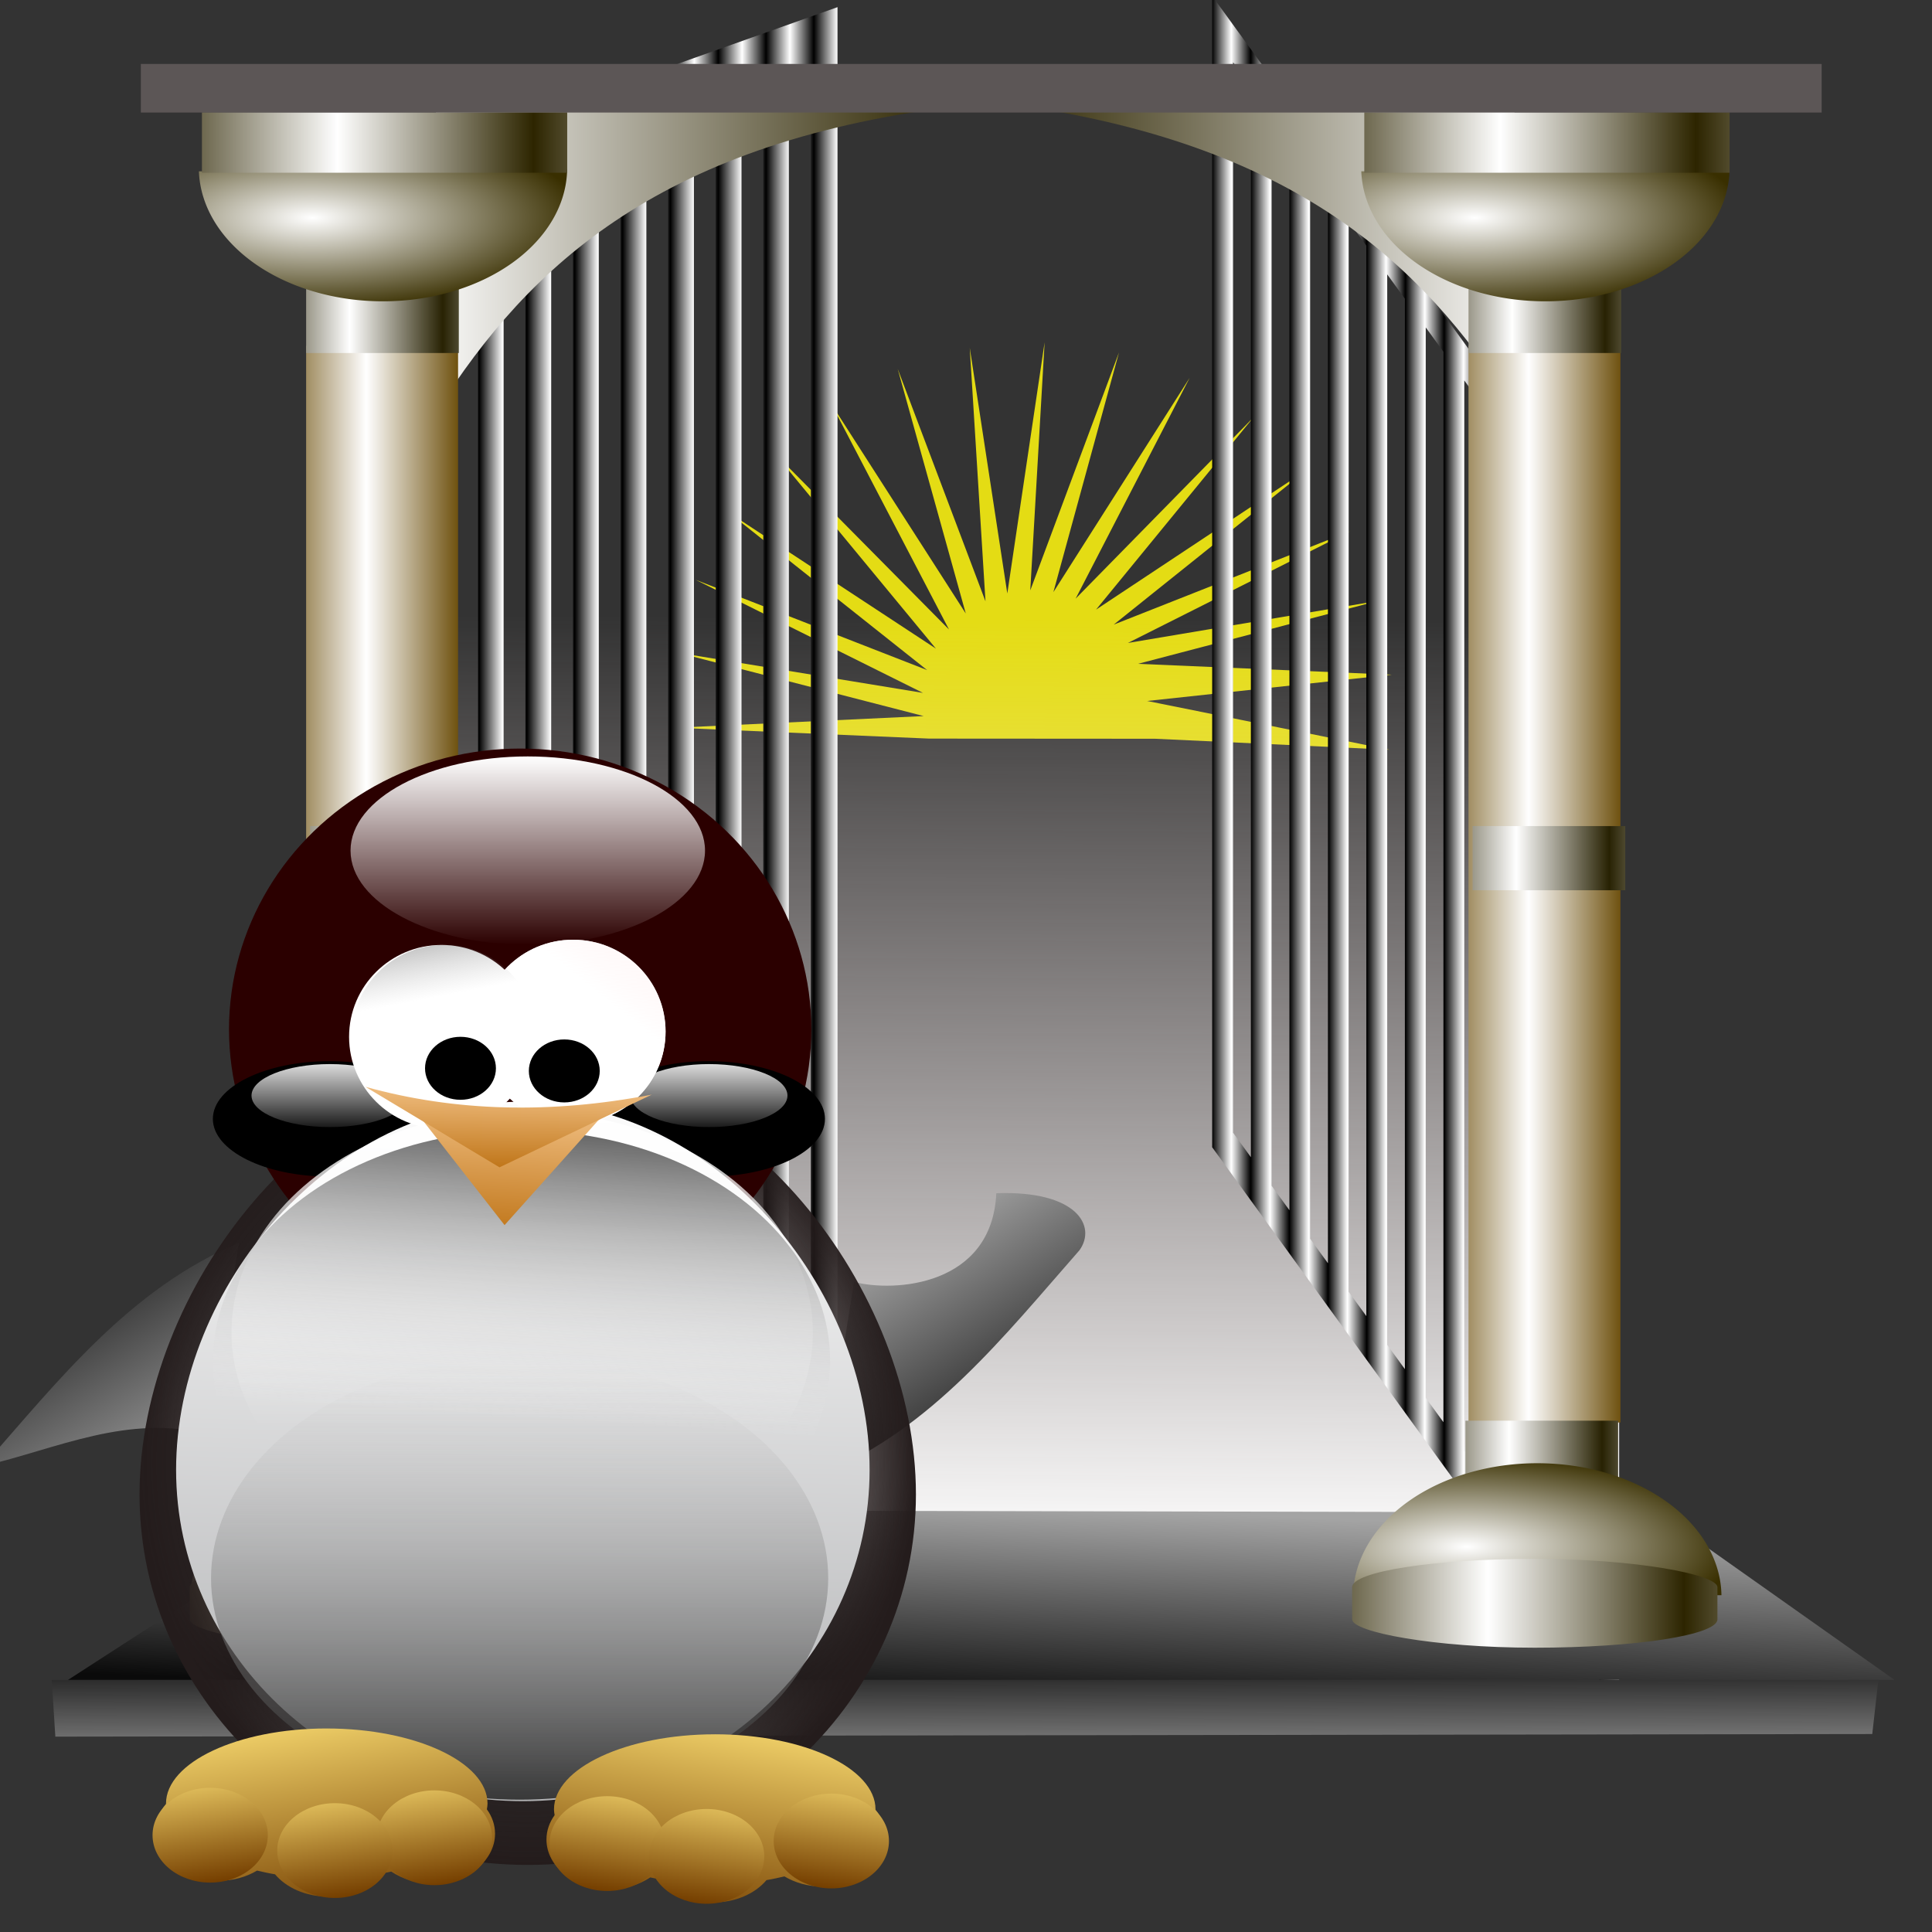 <?xml version="1.0" encoding="UTF-8" standalone="no"?>
<!-- Created with Inkscape (http://www.inkscape.org/) -->

<svg
   xmlns:a="http://ns.adobe.com/AdobeSVGViewerExtensions/3.0/"
   xmlns:dc="http://purl.org/dc/elements/1.1/"
   xmlns:cc="http://creativecommons.org/ns#"
   xmlns:rdf="http://www.w3.org/1999/02/22-rdf-syntax-ns#"
   xmlns:svg="http://www.w3.org/2000/svg"
   xmlns="http://www.w3.org/2000/svg"
   xmlns:xlink="http://www.w3.org/1999/xlink"
   xmlns:sodipodi="http://sodipodi.sourceforge.net/DTD/sodipodi-0.dtd"
   xmlns:inkscape="http://www.inkscape.org/namespaces/inkscape"
   id="svg2"
   sodipodi:version="0.32"
   inkscape:version="0.92.5 (2060ec1f9f, 2020-04-08)"
   width="256"
   height="256"
   version="1.0"
   sodipodi:docname="willkomen2.svg">
  <rect width="100%" height="100%" fill="#333333" stroke="none"/>
  <defs
     id="defs5">
    <linearGradient
       id="linearGradient8863">
      <stop
         style="stop-color:white;stop-opacity:1;"
         offset="0"
         id="stop8865" />
      <stop
         style="stop-color:white;stop-opacity:0;"
         offset="1"
         id="stop8867" />
    </linearGradient>
    <linearGradient
       id="linearGradient8853">
      <stop
         id="stop8855"
         offset="0"
         style="stop-color:#a4a4a4;stop-opacity:1" />
      <stop
         id="stop8857"
         offset="1"
         style="stop-color:black;stop-opacity:1;" />
    </linearGradient>
    <linearGradient
       id="linearGradient8847">
      <stop
         id="stop8849"
         offset="0"
         style="stop-color:#a4a4a4;stop-opacity:1" />
      <stop
         id="stop8851"
         offset="1"
         style="stop-color:black;stop-opacity:1;" />
    </linearGradient>
    <linearGradient
       id="linearGradient8839">
      <stop
         style="stop-color:white;stop-opacity:1;"
         offset="0"
         id="stop8841" />
      <stop
         style="stop-color:white;stop-opacity:0;"
         offset="1"
         id="stop8843" />
    </linearGradient>
    <linearGradient
       id="linearGradient8829">
      <stop
         style="stop-color:white;stop-opacity:1;"
         offset="0"
         id="stop8831" />
      <stop
         style="stop-color:white;stop-opacity:0;"
         offset="1"
         id="stop8833" />
    </linearGradient>
    <linearGradient
       id="linearGradient2965">
      <stop
         style="stop-color:black;stop-opacity:1;"
         offset="0"
         id="stop2967" />
      <stop
         style="stop-color:white;stop-opacity:1;"
         offset="1"
         id="stop2969" />
    </linearGradient>
    <linearGradient
       inkscape:collect="always"
       id="linearGradient2925">
      <stop
         style="stop-color:white;stop-opacity:1"
         offset="0"
         id="stop2927" />
      <stop
         style="stop-color:#fff0f0;stop-opacity:0"
         offset="1"
         id="stop2929" />
    </linearGradient>
    <linearGradient
       id="linearGradient2861">
      <stop
         style="stop-color:#a4a4a4;stop-opacity:1"
         offset="0"
         id="stop2863" />
      <stop
         style="stop-color:#0a0a0a;stop-opacity:1;"
         offset="1"
         id="stop2865" />
    </linearGradient>
    <linearGradient
       id="linearGradient2794">
      <stop
         style="stop-color:white;stop-opacity:1"
         offset="0"
         id="stop2796" />
      <stop
         style="stop-color:#2d2500;stop-opacity:1;"
         offset="1"
         id="stop2798" />
    </linearGradient>
    <linearGradient
       id="linearGradient2784">
      <stop
         style="stop-color:white;stop-opacity:1"
         offset="0"
         id="stop2786" />
      <stop
         style="stop-color:#392f00;stop-opacity:1;"
         offset="1"
         id="stop2788" />
    </linearGradient>
    <linearGradient
       id="linearGradient2770">
      <stop
         id="stop2772"
         offset="0"
         style="stop-color:white;stop-opacity:1;" />
      <stop
         id="stop2774"
         offset="1"
         style="stop-color:#282203;stop-opacity:1;" />
    </linearGradient>
    <linearGradient
       id="linearGradient2760">
      <stop
         style="stop-color:white;stop-opacity:1;"
         offset="0"
         id="stop2762" />
      <stop
         style="stop-color:#6f5210;stop-opacity:1;"
         offset="1"
         id="stop2764" />
    </linearGradient>
    <linearGradient
       inkscape:collect="always"
       xlink:href="#linearGradient2770"
       id="linearGradient2780"
       gradientUnits="userSpaceOnUse"
       gradientTransform="matrix(0.675,0,0,1,7.956,99.85)"
       spreadMethod="reflect"
       x1="17.261"
       y1="16.983"
       x2="27.244"
       y2="16.983" />
    <linearGradient
       inkscape:collect="always"
       xlink:href="#linearGradient2861"
       id="linearGradient2867"
       x1="72.772"
       y1="101.591"
       x2="71.305"
       y2="124.332"
       gradientUnits="userSpaceOnUse"
       gradientTransform="matrix(1.064,0,0,0.646,-4.22,42.697)" />
    <linearGradient
       y2="94.662"
       x2="13.572"
       y1="94.662"
       x1="10.307"
       spreadMethod="reflect"
       gradientTransform="matrix(0.971,0,0,0.971,266.398,10.003)"
       gradientUnits="userSpaceOnUse"
       id="linearGradient3859"
       xlink:href="#linearGradient3297"
       inkscape:collect="always" />
    <linearGradient
       y2="94.662"
       x2="13.572"
       y1="94.662"
       x1="10.307"
       spreadMethod="reflect"
       gradientTransform="matrix(-0.971,0,0,0.971,500.827,7.653)"
       gradientUnits="userSpaceOnUse"
       id="linearGradient3856"
       xlink:href="#linearGradient3297"
       inkscape:collect="always" />
    <linearGradient
       y2="94.662"
       x2="13.572"
       y1="94.662"
       x1="10.307"
       spreadMethod="reflect"
       gradientTransform="matrix(0,-0.971,-0.971,0,476.506,214.471)"
       gradientUnits="userSpaceOnUse"
       id="linearGradient3853"
       xlink:href="#linearGradient3297"
       inkscape:collect="always" />
    <linearGradient
       y2="94.662"
       x2="13.572"
       y1="94.662"
       x1="10.307"
       spreadMethod="reflect"
       gradientTransform="matrix(0.687,-0.687,0.687,0.687,237.616,119.322)"
       gradientUnits="userSpaceOnUse"
       id="linearGradient3850"
       xlink:href="#linearGradient3297"
       inkscape:collect="always" />
    <linearGradient
       y2="94.662"
       x2="13.572"
       y1="94.662"
       x1="10.307"
       spreadMethod="reflect"
       gradientTransform="matrix(-0.687,-0.687,-0.687,0.687,527.871,117.442)"
       gradientUnits="userSpaceOnUse"
       id="linearGradient3847"
       xlink:href="#linearGradient3297"
       inkscape:collect="always" />
    <linearGradient
       y2="94.662"
       x2="13.572"
       y1="94.662"
       x1="10.307"
       spreadMethod="reflect"
       gradientTransform="matrix(0.687,0.687,0.687,-0.687,237.145,83.952)"
       gradientUnits="userSpaceOnUse"
       id="linearGradient3844"
       xlink:href="#linearGradient3297"
       inkscape:collect="always" />
    <radialGradient
       r="116.047"
       fy="120.026"
       fx="134.286"
       cy="120.026"
       cx="134.286"
       spreadMethod="reflect"
       gradientTransform="matrix(0.663,-3.001163e-2,3.075714e-2,0.679,285.786,24.653)"
       gradientUnits="userSpaceOnUse"
       id="radialGradient3841"
       xlink:href="#XMLID_4_"
       inkscape:collect="always" />
    <linearGradient
       inkscape:collect="always"
       id="linearGradient3194">
      <stop
         style="stop-color:white;stop-opacity:1"
         offset="0"
         id="stop3196" />
      <stop
         style="stop-color:#ffe6e6;stop-opacity:0"
         offset="1"
         id="stop3198" />
    </linearGradient>
    <linearGradient
       id="linearGradient3297">
      <stop
         style="stop-color:#a4a1a1;stop-opacity:1;"
         offset="0"
         id="stop3309" />
      <stop
         style="stop-color:#001485;stop-opacity:1;"
         offset="1"
         id="stop3301" />
    </linearGradient>
    <linearGradient
       inkscape:collect="always"
       id="linearGradient3070">
      <stop
         style="stop-color:black;stop-opacity:1"
         offset="0"
         id="stop3072" />
      <stop
         style="stop-color:black;stop-opacity:0"
         offset="1"
         id="stop3074" />
    </linearGradient>
    <linearGradient
       inkscape:collect="always"
       id="linearGradient2894">
      <stop
         style="stop-color:black;stop-opacity:1"
         offset="0"
         id="stop2896" />
      <stop
         style="stop-color:black;stop-opacity:0"
         offset="1"
         id="stop2898" />
    </linearGradient>
    <linearGradient
       inkscape:collect="always"
       id="linearGradient3089">
      <stop
         style="stop-color:#e2e20a;stop-opacity:1;"
         offset="0"
         id="stop3091" />
      <stop
         style="stop-color:#e2e20a;stop-opacity:0;"
         offset="1"
         id="stop3093" />
    </linearGradient>
    <linearGradient
       id="linearGradient3073">
      <stop
         style="stop-color:#000020;stop-opacity:1;"
         offset="0"
         id="stop3075" />
      <stop
         id="stop3081"
         offset="0.5"
         style="stop-color:navy;stop-opacity:1;" />
      <stop
         style="stop-color:#5858d9;stop-opacity:1;"
         offset="0.75"
         id="stop3083" />
      <stop
         id="stop3085"
         offset="0.875"
         style="stop-color:#213cae;stop-opacity:1;" />
      <stop
         style="stop-color:#2335a1;stop-opacity:1;"
         offset="0.875"
         id="stop3015" />
      <stop
         style="stop-color:#ccdaff;stop-opacity:1;"
         offset="1"
         id="stop3077" />
    </linearGradient>
    <linearGradient
       inkscape:collect="always"
       id="linearGradient4852">
      <stop
         style="stop-color:#016;stop-opacity:1"
         offset="0"
         id="stop4854" />
      <stop
         style="stop-color:#cccddb;stop-opacity:1"
         offset="1"
         id="stop4856" />
    </linearGradient>
    <pattern
       patternUnits="userSpaceOnUse"
       width="3.06"
       height="2.04"
       patternTransform="translate(81.084,170.327)"
       id="pattern4916">
      <path
         transform="matrix(0.188,0,0,0.148,6.884,-25.309)"
         d="M -20.398 177.721 A 8.159 6.884 0 1 1  -36.717,177.721 A 8.159 6.884 0 1 1  -20.398 177.721 z"
         sodipodi:ry="6.8844624"
         sodipodi:rx="8.1593628"
         sodipodi:cy="177.72112"
         sodipodi:cx="-28.55777"
         id="path4914"
         style="opacity:1;fill:white;fill-opacity:1;stroke:none;stroke-width:0;stroke-linecap:round;stroke-linejoin:round;stroke-miterlimit:4;stroke-dasharray:none;stroke-dashoffset:0;stroke-opacity:1"
         sodipodi:type="arc" />
    </pattern>
    <radialGradient
       inkscape:collect="always"
       xlink:href="#linearGradient2894"
       id="radialGradient3131"
       gradientUnits="userSpaceOnUse"
       gradientTransform="matrix(1,0,0,0.204,0,179.442)"
       cx="132.335"
       cy="225.402"
       fx="132.335"
       fy="225.402"
       r="117.546" />
    <linearGradient
       inkscape:collect="always"
       xlink:href="#linearGradient4852"
       id="linearGradient3133"
       gradientUnits="userSpaceOnUse"
       gradientTransform="matrix(0.934,0,0,0.948,214.97,-81.028)"
       x1="136.159"
       y1="221.833"
       x2="136.159"
       y2="197.355" />
    <linearGradient
       inkscape:collect="always"
       xlink:href="#linearGradient4852"
       id="linearGradient3135"
       gradientUnits="userSpaceOnUse"
       gradientTransform="matrix(0.948,0,0,0.948,214.397,-84.597)"
       x1="137.179"
       y1="233.052"
       x2="136.159"
       y2="197.355" />
    <linearGradient
       inkscape:collect="always"
       xlink:href="#linearGradient4852"
       id="linearGradient3137"
       gradientUnits="userSpaceOnUse"
       gradientTransform="matrix(0.934,0,0,0.948,176.213,-100.406)"
       x1="136.159"
       y1="221.833"
       x2="136.159"
       y2="197.355" />
    <radialGradient
       inkscape:collect="always"
       xlink:href="#linearGradient3089"
       id="radialGradient3139"
       gradientUnits="userSpaceOnUse"
       gradientTransform="matrix(1,0,0,0.997,0,0.375)"
       cx="-25.498"
       cy="111.171"
       fx="-25.498"
       fy="111.171"
       r="22.364" />
    <radialGradient
       inkscape:collect="always"
       xlink:href="#linearGradient3073"
       id="radialGradient3141"
       gradientUnits="userSpaceOnUse"
       gradientTransform="matrix(-1.018,2.031638e-2,-2.007918e-2,-1.006,524.289,228.912)"
       cx="386.165"
       cy="120.622"
       fx="386.165"
       fy="120.622"
       r="117.031" />
    <linearGradient
       y2="123.478"
       x2="115.404"
       y1="62.599"
       x1="111.758"
       gradientUnits="userSpaceOnUse"
       id="linearGradient2833"
       xlink:href="#linearGradient2835"
       inkscape:collect="always" />
    <linearGradient
       y2="161.572"
       x2="111.758"
       y1="62.599"
       x1="111.758"
       gradientUnits="userSpaceOnUse"
       id="linearGradient2818"
       xlink:href="#linearGradient2820"
       inkscape:collect="always" />
    <linearGradient
       gradientUnits="userSpaceOnUse"
       y2="130.124"
       x2="111.758"
       y1="72.937"
       x1="111.758"
       id="linearGradient2814"
       xlink:href="#linearGradient2780"
       inkscape:collect="always" />
    <linearGradient
       y2="14.283"
       x2="54.424"
       y1="27.503"
       x1="51.972"
       gradientUnits="userSpaceOnUse"
       id="linearGradient2859"
       xlink:href="#linearGradient2849"
       inkscape:collect="always" />
    <linearGradient
       gradientUnits="userSpaceOnUse"
       y2="18.068"
       x2="45.576"
       y1="27.503"
       x1="52.953"
       id="linearGradient2855"
       xlink:href="#linearGradient2920"
       inkscape:collect="always" />
    <linearGradient
       y2="48.242"
       x2="83.879"
       y1="34.182"
       x1="83.879"
       gradientUnits="userSpaceOnUse"
       id="linearGradient2821"
       xlink:href="#linearGradient2780"
       inkscape:collect="always" />
    <linearGradient
       gradientUnits="userSpaceOnUse"
       y2="27.879"
       x2="89.455"
       y1="27.879"
       x1="33.697"
       id="linearGradient2805"
       xlink:href="#linearGradient2780"
       inkscape:collect="always" />
    <linearGradient
       gradientUnits="userSpaceOnUse"
       y2="48.242"
       x2="83.879"
       y1="34.182"
       x1="83.879"
       id="linearGradient2786"
       xlink:href="#linearGradient2780"
       inkscape:collect="always" />
    <linearGradient
       id="linearGradient2831"
       inkscape:collect="always">
      <stop
         id="stop2833"
         offset="0"
         style="stop-color:#afb0b2;stop-opacity:1" />
      <stop
         id="stop2835"
         offset="1"
         style="stop-color:white;stop-opacity:1" />
    </linearGradient>
    <linearGradient
       id="linearGradient2849"
       inkscape:collect="always">
      <stop
         id="stop2851"
         offset="0"
         style="stop-color:#989898;stop-opacity:0" />
      <stop
         id="stop2853"
         offset="1"
         style="stop-color:black;stop-opacity:1" />
    </linearGradient>
    <linearGradient
       id="linearGradient2890">
      <stop
         id="stop3445"
         offset="0"
         style="stop-color:#753f00;stop-opacity:1;" />
      <stop
         id="stop2894"
         offset="1"
         style="stop-color:#f8da70;stop-opacity:1;" />
    </linearGradient>
    <linearGradient
       inkscape:collect="always"
       id="linearGradient2820">
      <stop
         style="stop-color:black;stop-opacity:1"
         offset="0"
         id="stop2822" />
      <stop
         style="stop-color:white;stop-opacity:0;"
         offset="1"
         id="stop2824" />
    </linearGradient>
    <linearGradient
       id="linearGradient2825"
       inkscape:collect="always">
      <stop
         id="stop2827"
         offset="0"
         style="stop-color:#bb6f10;stop-opacity:1" />
      <stop
         id="stop2829"
         offset="1"
         style="stop-color:#f1bf82;stop-opacity:1" />
    </linearGradient>
    <linearGradient
       id="linearGradient2835"
       inkscape:collect="always">
      <stop
         id="stop2837"
         offset="0"
         style="stop-color:black;stop-opacity:1" />
      <stop
         id="stop2839"
         offset="1"
         style="stop-color:white;stop-opacity:0;" />
    </linearGradient>
    <linearGradient
       id="linearGradient2843">
      <stop
         id="stop2845"
         offset="0"
         style="stop-color:#241c1c;stop-opacity:0;" />
      <stop
         style="stop-color:#241c1c;stop-opacity:0;"
         offset="0.5"
         id="stop3463" />
      <stop
         id="stop2854"
         offset="0.75"
         style="stop-color:#241c1c;stop-opacity:0.608;" />
      <stop
         id="stop2847"
         offset="1"
         style="stop-color:#241c1c;stop-opacity:1;" />
    </linearGradient>
    <linearGradient
       inkscape:collect="always"
       xlink:href="#linearGradient2825"
       id="linearGradient2071"
       gradientUnits="userSpaceOnUse"
       gradientTransform="matrix(0.463,0,0,0.463,255.15,101.892)"
       x1="127.812"
       y1="95.533"
       x2="127.474"
       y2="78.853" />
    <linearGradient
       inkscape:collect="always"
       xlink:href="#linearGradient2825"
       id="linearGradient2074"
       gradientUnits="userSpaceOnUse"
       gradientTransform="matrix(0.463,0,0,0.463,255.15,101.892)"
       x1="127.418"
       y1="108.977"
       x2="125.773"
       y2="82.198" />
    <linearGradient
       inkscape:collect="always"
       xlink:href="#linearGradient2831"
       id="linearGradient2090"
       gradientUnits="userSpaceOnUse"
       gradientTransform="matrix(0.862,0,0,0.835,159.213,103.882)"
       x1="177.576"
       y1="118.424"
       x2="175.273"
       y2="39.879" />
    <radialGradient
       inkscape:collect="always"
       xlink:href="#linearGradient2843"
       id="radialGradient2096"
       gradientUnits="userSpaceOnUse"
       gradientTransform="matrix(0.463,0,0,0.478,255.15,99.577)"
       cx="122.345"
       cy="150.229"
       fx="122.345"
       fy="150.229"
       r="73.497" />
    <linearGradient
       inkscape:collect="always"
       xlink:href="#linearGradient2867"
       id="linearGradient2101"
       gradientUnits="userSpaceOnUse"
       gradientTransform="matrix(0.915,0,0,0.949,142.702,95.039)"
       x1="216.47"
       y1="80.727"
       x2="230.318"
       y2="58.061" />
    <linearGradient
       inkscape:collect="always"
       xlink:href="#linearGradient2867"
       id="linearGradient2104"
       gradientUnits="userSpaceOnUse"
       gradientTransform="matrix(-0.915,0,0,-0.949,480.254,229.325)"
       x1="216.47"
       y1="80.727"
       x2="230.318"
       y2="58.061" />
    <linearGradient
       inkscape:collect="always"
       xlink:href="#linearGradient2890"
       id="linearGradient2120"
       gradientUnits="userSpaceOnUse"
       gradientTransform="matrix(0.915,0,0,0.949,220.633,92.797)"
       x1="157.328"
       y1="128.479"
       x2="160.472"
       y2="108.6" />
    <linearGradient
       inkscape:collect="always"
       xlink:href="#linearGradient2890"
       id="linearGradient2122"
       gradientUnits="userSpaceOnUse"
       x1="65.697"
       y1="239.515"
       x2="68.848"
       y2="216.97" />
    <linearGradient
       inkscape:collect="always"
       xlink:href="#linearGradient2890"
       id="linearGradient2124"
       gradientUnits="userSpaceOnUse"
       x1="65.697"
       y1="239.515"
       x2="68.848"
       y2="216.97" />
    <linearGradient
       inkscape:collect="always"
       xlink:href="#linearGradient2890"
       id="linearGradient2126"
       gradientUnits="userSpaceOnUse"
       x1="65.697"
       y1="239.515"
       x2="68.848"
       y2="216.97" />
    <linearGradient
       inkscape:collect="always"
       xlink:href="#linearGradient2890"
       id="linearGradient2138"
       gradientUnits="userSpaceOnUse"
       gradientTransform="matrix(0.915,0,0,0.949,220.633,92.797)"
       x1="157.328"
       y1="128.479"
       x2="160.472"
       y2="108.6" />
    <linearGradient
       inkscape:collect="always"
       xlink:href="#linearGradient2890"
       id="linearGradient2140"
       gradientUnits="userSpaceOnUse"
       x1="65.697"
       y1="239.515"
       x2="68.848"
       y2="216.97" />
    <linearGradient
       inkscape:collect="always"
       xlink:href="#linearGradient2890"
       id="linearGradient2142"
       gradientUnits="userSpaceOnUse"
       x1="65.697"
       y1="239.515"
       x2="68.848"
       y2="216.97" />
    <linearGradient
       inkscape:collect="always"
       xlink:href="#linearGradient2890"
       id="linearGradient2144"
       gradientUnits="userSpaceOnUse"
       x1="65.697"
       y1="239.515"
       x2="68.848"
       y2="216.97" />
    <radialGradient
       inkscape:collect="always"
       xlink:href="#linearGradient3070"
       id="radialGradient3076"
       cx="214.183"
       cy="232.287"
       fx="214.183"
       fy="232.287"
       r="36.407"
       gradientTransform="matrix(1,0,0,0.447,0,128.52)"
       gradientUnits="userSpaceOnUse" />
    <radialGradient
       spreadMethod="reflect"
       gradientUnits="userSpaceOnUse"
       gradientTransform="matrix(0.719,-3.259202e-2,3.340164e-2,0.737,33.66,35.978)"
       r="116.047"
       fy="120.026"
       fx="134.286"
       cy="120.026"
       cx="134.286"
       id="radialGradient3583"
       xlink:href="#XMLID_4_"
       inkscape:collect="always" />
    <linearGradient
       gradientTransform="translate(108.278,3.12)"
       id="XMLID_4_"
       gradientUnits="userSpaceOnUse"
       x1="-10.142"
       y1="10.1"
       x2="121.178"
       y2="10.1">
      <stop
         offset="0"
         style="stop-color:#b3caff;stop-opacity:0;"
         id="stop35" />
      <stop
         id="stop3585"
         style="stop-color:#598ede;stop-opacity:0;"
         offset="0.5" />
      <stop
         offset="0.75"
         style="stop-color:#0a3674;stop-opacity:1;"
         id="stop3587" />
      <stop
         id="stop3589"
         style="stop-color:#217bf2;stop-opacity:1;"
         offset="0.875" />
      <stop
         offset="1"
         style="stop-color:#0053bd;stop-opacity:1;"
         id="stop37" />
      <a:midPointStop
         offset="0"
         style="stop-color:#B3CAFF" />
      <a:midPointStop
         offset="0.5"
         style="stop-color:#B3CAFF" />
      <a:midPointStop
         offset="1"
         style="stop-color:#0053BD" />
    </linearGradient>
    <linearGradient
       y2="47.419"
       x2="53.861"
       y1="61.453"
       x1="40.101"
       spreadMethod="reflect"
       gradientTransform="matrix(-0.707,-0.707,-0.707,0.707,303.128,127.393)"
       gradientUnits="userSpaceOnUse"
       id="linearGradient2920"
       xlink:href="#linearGradient2848"
       inkscape:collect="always" />
    <linearGradient
       y2="47.419"
       x2="53.861"
       y1="61.453"
       x1="40.101"
       spreadMethod="reflect"
       gradientTransform="matrix(0.707,-0.707,-0.707,-0.707,126.231,291.52)"
       gradientUnits="userSpaceOnUse"
       id="linearGradient2874"
       xlink:href="#linearGradient2848"
       inkscape:collect="always" />
    <linearGradient
       y2="47.419"
       x2="53.861"
       y1="61.453"
       x1="40.101"
       spreadMethod="reflect"
       gradientTransform="matrix(-0.707,-0.707,-0.707,0.707,303.128,127.393)"
       gradientUnits="userSpaceOnUse"
       id="linearGradient2870"
       xlink:href="#linearGradient2848"
       inkscape:collect="always" />
    <linearGradient
       gradientTransform="matrix(0.707,-0.707,0.707,0.707,-42.735,128.845)"
       y2="47.419"
       x2="53.861"
       y1="61.453"
       x1="40.101"
       spreadMethod="reflect"
       gradientUnits="userSpaceOnUse"
       id="linearGradient2866"
       xlink:href="#linearGradient2848"
       inkscape:collect="always" />
    <linearGradient
       gradientTransform="matrix(-1,0,0,-1,255.111,241.954)"
       y2="47.419"
       x2="53.861"
       y1="61.453"
       x1="40.101"
       spreadMethod="reflect"
       gradientUnits="userSpaceOnUse"
       id="linearGradient2862"
       xlink:href="#linearGradient2848"
       inkscape:collect="always" />
    <linearGradient
       gradientTransform="matrix(1,0,0,-1,4.839,237.114)"
       y2="47.419"
       x2="53.861"
       y1="61.453"
       x1="40.101"
       spreadMethod="reflect"
       gradientUnits="userSpaceOnUse"
       id="linearGradient2858"
       xlink:href="#linearGradient2848"
       inkscape:collect="always" />
    <linearGradient
       gradientTransform="translate(4.725898e-7,0.484)"
       spreadMethod="reflect"
       gradientUnits="userSpaceOnUse"
       y2="47.419"
       x2="53.861"
       y1="61.453"
       x1="40.101"
       id="linearGradient2854"
       xlink:href="#linearGradient2848"
       inkscape:collect="always" />
    <linearGradient
       id="linearGradient2848">
      <stop
         id="stop2850"
         offset="0"
         style="stop-color:#1235c8;stop-opacity:1;" />
      <stop
         style="stop-color:#5d7aee;stop-opacity:1;"
         offset="0.5"
         id="stop3086" />
      <stop
         id="stop3088"
         offset="0.75"
         style="stop-color:#363ae0;stop-opacity:0;" />
      <stop
         style="stop-color:#e8e594;stop-opacity:0.196;"
         offset="0.75"
         id="stop3092" />
      <stop
         style="stop-color:#e0dc66;stop-opacity:0.392;"
         offset="0.875"
         id="stop3090" />
      <stop
         id="stop2852"
         offset="1"
         style="stop-color:#d0ca09;stop-opacity:1;" />
    </linearGradient>
    <linearGradient
       id="linearGradient2876">
      <stop
         id="stop2878"
         offset="0"
         style="stop-color:#1235c8;stop-opacity:0;" />
      <stop
         style="stop-color:#1235c8;stop-opacity:0;"
         offset="0.5"
         id="stop2884" />
      <stop
         id="stop2886"
         offset="0.75"
         style="stop-color:#1235c8;stop-opacity:0;" />
      <stop
         style="stop-color:#0b2db8;stop-opacity:1;"
         offset="0.875"
         id="stop2888" />
      <stop
         id="stop2892"
         offset="0.906"
         style="stop-color:#0929b1;stop-opacity:1;" />
      <stop
         id="stop2890"
         offset="0.938"
         style="stop-color:#001fa1;stop-opacity:1;" />
      <stop
         id="stop2880"
         offset="1"
         style="stop-color:#1235c8;stop-opacity:0;" />
    </linearGradient>
    <linearGradient
       inkscape:collect="always"
       xlink:href="#linearGradient8847"
       id="linearGradient8922"
       gradientUnits="userSpaceOnUse"
       gradientTransform="matrix(-0.808,0,0,-0.837,341.907,132.396)"
       x1="216.47"
       y1="80.727"
       x2="230.318"
       y2="58.061" />
    <linearGradient
       inkscape:collect="always"
       xlink:href="#linearGradient8853"
       id="linearGradient8924"
       gradientUnits="userSpaceOnUse"
       gradientTransform="matrix(0.808,0,0,0.837,43.987,13.877)"
       x1="216.47"
       y1="80.727"
       x2="230.318"
       y2="58.061" />
    <radialGradient
       inkscape:collect="always"
       xlink:href="#linearGradient2843"
       id="radialGradient8926"
       gradientUnits="userSpaceOnUse"
       gradientTransform="matrix(0.409,0,0,0.422,143.232,17.882)"
       cx="122.345"
       cy="150.229"
       fx="122.345"
       fy="150.229"
       r="73.497" />
    <linearGradient
       inkscape:collect="always"
       xlink:href="#linearGradient8829"
       id="linearGradient8928"
       gradientUnits="userSpaceOnUse"
       x1="33.697"
       y1="27.879"
       x2="89.455"
       y2="27.879" />
    <linearGradient
       inkscape:collect="always"
       xlink:href="#linearGradient2831"
       id="linearGradient8930"
       gradientUnits="userSpaceOnUse"
       gradientTransform="matrix(0.76,0,0,0.737,58.56,21.681)"
       x1="177.576"
       y1="118.424"
       x2="175.273"
       y2="39.879" />
    <linearGradient
       inkscape:collect="always"
       xlink:href="#linearGradient8839"
       id="linearGradient8932"
       gradientUnits="userSpaceOnUse"
       x1="111.758"
       y1="72.937"
       x2="111.758"
       y2="130.124"
       gradientTransform="matrix(0.7,0,0,0.786,-148.34,80.738)" />
    <linearGradient
       inkscape:collect="always"
       xlink:href="#linearGradient8863"
       id="linearGradient8934"
       gradientUnits="userSpaceOnUse"
       x1="83.879"
       y1="34.182"
       x2="83.879"
       y2="48.242" />
    <linearGradient
       inkscape:collect="always"
       xlink:href="#linearGradient8863"
       id="linearGradient8936"
       gradientUnits="userSpaceOnUse"
       x1="83.879"
       y1="34.182"
       x2="83.879"
       y2="48.242" />
    <linearGradient
       inkscape:collect="always"
       xlink:href="#linearGradient3194"
       id="linearGradient8938"
       gradientUnits="userSpaceOnUse"
       x1="52.953"
       y1="27.503"
       x2="45.576"
       y2="18.068"
       gradientTransform="matrix(1.384,0,0,1.434,-152.197,84.913)" />
    <linearGradient
       inkscape:collect="always"
       xlink:href="#linearGradient2849"
       id="linearGradient8940"
       gradientUnits="userSpaceOnUse"
       x1="51.972"
       y1="27.503"
       x2="54.424"
       y2="14.283"
       gradientTransform="matrix(1.384,0,0,1.434,-135.087,85.609)" />
    <linearGradient
       inkscape:collect="always"
       xlink:href="#linearGradient2835"
       id="linearGradient8942"
       gradientUnits="userSpaceOnUse"
       x1="111.758"
       y1="62.599"
       x2="115.404"
       y2="123.478"
       gradientTransform="matrix(0.743,0,0,0.818,-153.075,80.893)" />
    <linearGradient
       inkscape:collect="always"
       xlink:href="#linearGradient2825"
       id="linearGradient8944"
       gradientUnits="userSpaceOnUse"
       gradientTransform="matrix(0.409,0,0,0.409,143.232,19.925)"
       x1="127.418"
       y1="108.977"
       x2="125.773"
       y2="82.198" />
    <linearGradient
       inkscape:collect="always"
       xlink:href="#linearGradient2825"
       id="linearGradient8946"
       gradientUnits="userSpaceOnUse"
       gradientTransform="matrix(0.409,0,0,0.409,143.232,19.925)"
       x1="127.812"
       y1="95.533"
       x2="127.474"
       y2="78.853" />
    <linearGradient
       inkscape:collect="always"
       xlink:href="#linearGradient2820"
       id="linearGradient8948"
       gradientUnits="userSpaceOnUse"
       x1="111.758"
       y1="62.599"
       x2="111.758"
       y2="161.572"
       gradientTransform="matrix(0.743,0,0,0.786,-152.825,-292.474)" />
    <linearGradient
       inkscape:collect="always"
       xlink:href="#linearGradient2890"
       id="linearGradient8950"
       gradientUnits="userSpaceOnUse"
       gradientTransform="matrix(0.915,0,0,0.949,220.633,92.797)"
       x1="157.328"
       y1="128.479"
       x2="160.472"
       y2="108.6" />
    <linearGradient
       inkscape:collect="always"
       xlink:href="#linearGradient2890"
       id="linearGradient8952"
       gradientUnits="userSpaceOnUse"
       x1="65.697"
       y1="239.515"
       x2="68.848"
       y2="216.97" />
    <linearGradient
       inkscape:collect="always"
       xlink:href="#linearGradient2890"
       id="linearGradient8954"
       gradientUnits="userSpaceOnUse"
       x1="65.697"
       y1="239.515"
       x2="68.848"
       y2="216.97" />
    <linearGradient
       inkscape:collect="always"
       xlink:href="#linearGradient2890"
       id="linearGradient8956"
       gradientUnits="userSpaceOnUse"
       x1="65.697"
       y1="239.515"
       x2="68.848"
       y2="216.97" />
    <linearGradient
       inkscape:collect="always"
       xlink:href="#linearGradient2890"
       id="linearGradient8958"
       gradientUnits="userSpaceOnUse"
       gradientTransform="matrix(0.915,0,0,0.949,220.633,92.797)"
       x1="157.328"
       y1="128.479"
       x2="160.472"
       y2="108.6" />
    <linearGradient
       inkscape:collect="always"
       xlink:href="#linearGradient2890"
       id="linearGradient8960"
       gradientUnits="userSpaceOnUse"
       x1="65.697"
       y1="239.515"
       x2="68.848"
       y2="216.97" />
    <linearGradient
       inkscape:collect="always"
       xlink:href="#linearGradient2890"
       id="linearGradient8962"
       gradientUnits="userSpaceOnUse"
       x1="65.697"
       y1="239.515"
       x2="68.848"
       y2="216.97" />
    <linearGradient
       inkscape:collect="always"
       xlink:href="#linearGradient2890"
       id="linearGradient8964"
       gradientUnits="userSpaceOnUse"
       x1="65.697"
       y1="239.515"
       x2="68.848"
       y2="216.97" />
    <linearGradient
       inkscape:collect="always"
       xlink:href="#linearGradient2925"
       id="linearGradient8994"
       gradientUnits="userSpaceOnUse"
       x1="68.37"
       y1="112.741"
       x2="68.811"
       y2="44.664"
       gradientTransform="matrix(1.829,0,0,1.829,8.751,0.222)" />
    <linearGradient
       inkscape:collect="always"
       xlink:href="#linearGradient2965"
       id="linearGradient8996"
       gradientUnits="userSpaceOnUse"
       gradientTransform="matrix(0.726,0.999,0,1.303,50.033,-156.985)"
       spreadMethod="reflect"
       x1="152.281"
       y1="61.828"
       x2="155.813"
       y2="61.828" />
    <linearGradient
       inkscape:collect="always"
       xlink:href="#linearGradient2965"
       id="linearGradient8998"
       gradientUnits="userSpaceOnUse"
       gradientTransform="matrix(0.897,-0.318,0,1.641,-92.126,67.586)"
       spreadMethod="reflect"
       x1="152.281"
       y1="61.828"
       x2="155.813"
       y2="61.828" />
    <linearGradient
       inkscape:collect="always"
       xlink:href="#linearGradient2794"
       id="linearGradient9000"
       gradientUnits="userSpaceOnUse"
       gradientTransform="matrix(-1.829,0,0,1.829,238.696,2.456)"
       x1="19.747"
       y1="16.935"
       x2="57.72"
       y2="16.935" />
    <linearGradient
       inkscape:collect="always"
       xlink:href="#linearGradient2794"
       id="linearGradient9002"
       gradientUnits="userSpaceOnUse"
       gradientTransform="matrix(1.829,0,0,1.829,19.738,2.993)"
       x1="19.747"
       y1="16.935"
       x2="57.72"
       y2="16.935" />
    <linearGradient
       inkscape:collect="always"
       xlink:href="#linearGradient2861"
       id="linearGradient9004"
       gradientUnits="userSpaceOnUse"
       gradientTransform="matrix(1.945,0,0,1.182,5.58,80.007)"
       x1="72.772"
       y1="101.591"
       x2="71.305"
       y2="124.332" />
    <linearGradient
       inkscape:collect="always"
       xlink:href="#linearGradient2760"
       id="linearGradient9006"
       gradientUnits="userSpaceOnUse"
       gradientTransform="matrix(0.729,0,0,1,7.495,0)"
       spreadMethod="reflect"
       x1="18.555"
       y1="66.673"
       x2="27.676"
       y2="66.673" />
    <linearGradient
       inkscape:collect="always"
       xlink:href="#linearGradient2770"
       id="linearGradient9008"
       gradientUnits="userSpaceOnUse"
       gradientTransform="matrix(0.675,0,0,1,8.178,0)"
       spreadMethod="reflect"
       x1="17.261"
       y1="16.983"
       x2="27.244"
       y2="16.983" />
    <linearGradient
       inkscape:collect="always"
       xlink:href="#linearGradient2770"
       id="linearGradient9010"
       gradientUnits="userSpaceOnUse"
       gradientTransform="matrix(0.675,0,0,1,7.956,99.85)"
       spreadMethod="reflect"
       x1="17.261"
       y1="16.983"
       x2="27.244"
       y2="16.983" />
    <radialGradient
       inkscape:collect="always"
       xlink:href="#linearGradient2784"
       id="radialGradient9012"
       gradientUnits="userSpaceOnUse"
       gradientTransform="matrix(1.467,0,0,0.524,-5.593,7.032)"
       cx="12.878"
       cy="11.795"
       fx="12.878"
       fy="11.795"
       r="15.786" />
    <linearGradient
       inkscape:collect="always"
       xlink:href="#linearGradient2794"
       id="linearGradient9014"
       gradientUnits="userSpaceOnUse"
       gradientTransform="matrix(0.983,0,0,1,0.588,0.222)"
       spreadMethod="reflect"
       x1="18.68"
       y1="1.02"
       x2="33.135"
       y2="1.02" />
    <linearGradient
       inkscape:collect="always"
       xlink:href="#linearGradient2770"
       id="linearGradient9016"
       gradientUnits="userSpaceOnUse"
       gradientTransform="matrix(0.675,0,0,1,8.472,47.395)"
       spreadMethod="reflect"
       x1="17.261"
       y1="16.983"
       x2="27.244"
       y2="16.983" />
    <radialGradient
       inkscape:collect="always"
       xlink:href="#linearGradient2784"
       id="radialGradient9018"
       gradientUnits="userSpaceOnUse"
       gradientTransform="matrix(1.467,0,0,0.524,-5.593,7.032)"
       cx="12.878"
       cy="11.795"
       fx="12.878"
       fy="11.795"
       r="15.786" />
    <linearGradient
       inkscape:collect="always"
       xlink:href="#linearGradient2794"
       id="linearGradient9020"
       gradientUnits="userSpaceOnUse"
       gradientTransform="matrix(0.983,0,0,1,-0.292,127.841)"
       spreadMethod="reflect"
       x1="18.68"
       y1="1.02"
       x2="33.135"
       y2="1.02" />
    <linearGradient
       inkscape:collect="always"
       xlink:href="#linearGradient2861"
       id="linearGradient9022"
       gradientUnits="userSpaceOnUse"
       gradientTransform="matrix(1.945,0,0,-1.182,3.433,365.195)"
       x1="71.393"
       y1="109.311"
       x2="71.305"
       y2="124.332" />
    <linearGradient
       inkscape:collect="always"
       xlink:href="#linearGradient2760"
       id="linearGradient9024"
       gradientUnits="userSpaceOnUse"
       gradientTransform="matrix(0.729,0,0,1,7.495,0)"
       spreadMethod="reflect"
       x1="18.555"
       y1="66.673"
       x2="27.676"
       y2="66.673" />
    <linearGradient
       inkscape:collect="always"
       xlink:href="#linearGradient2770"
       id="linearGradient9026"
       gradientUnits="userSpaceOnUse"
       gradientTransform="matrix(0.675,0,0,1,8.178,0)"
       spreadMethod="reflect"
       x1="17.261"
       y1="16.983"
       x2="27.244"
       y2="16.983" />
    <linearGradient
       inkscape:collect="always"
       xlink:href="#linearGradient2770"
       id="linearGradient9028"
       gradientUnits="userSpaceOnUse"
       gradientTransform="matrix(0.675,0,0,1,7.956,99.85)"
       spreadMethod="reflect"
       x1="17.261"
       y1="16.983"
       x2="27.244"
       y2="16.983" />
    <radialGradient
       inkscape:collect="always"
       xlink:href="#linearGradient2784"
       id="radialGradient9030"
       gradientUnits="userSpaceOnUse"
       gradientTransform="matrix(1.467,0,0,0.524,-5.593,7.032)"
       cx="12.878"
       cy="11.795"
       fx="12.878"
       fy="11.795"
       r="15.786" />
    <linearGradient
       inkscape:collect="always"
       xlink:href="#linearGradient2794"
       id="linearGradient9032"
       gradientUnits="userSpaceOnUse"
       gradientTransform="matrix(0.983,0,0,1,0.588,0.222)"
       spreadMethod="reflect"
       x1="18.68"
       y1="1.02"
       x2="33.135"
       y2="1.02" />
    <linearGradient
       inkscape:collect="always"
       xlink:href="#linearGradient2770"
       id="linearGradient9034"
       gradientUnits="userSpaceOnUse"
       gradientTransform="matrix(0.675,0,0,1,8.472,47.395)"
       spreadMethod="reflect"
       x1="17.261"
       y1="16.983"
       x2="27.244"
       y2="16.983" />
    <radialGradient
       inkscape:collect="always"
       xlink:href="#linearGradient2784"
       id="radialGradient9036"
       gradientUnits="userSpaceOnUse"
       gradientTransform="matrix(1.467,0,0,0.524,-5.593,7.032)"
       cx="12.878"
       cy="11.795"
       fx="12.878"
       fy="11.795"
       r="15.786" />
    <linearGradient
       inkscape:collect="always"
       xlink:href="#linearGradient2794"
       id="linearGradient9038"
       gradientUnits="userSpaceOnUse"
       gradientTransform="matrix(0.983,0,0,1,-0.292,127.841)"
       spreadMethod="reflect"
       x1="18.68"
       y1="1.02"
       x2="33.135"
       y2="1.02" />
    <linearGradient
       id="linearGradient2779">
      <stop
         id="stop2781"
         offset="0"
         style="stop-color:#cdd0e8;stop-opacity:1;" />
      <stop
         id="stop2783"
         offset="1"
         style="stop-color:#4a4b8c;stop-opacity:1;" />
    </linearGradient>
    <radialGradient
       r="61.801"
       fy="94.952"
       fx="154.176"
       cy="94.952"
       cx="154.176"
       gradientTransform="matrix(4.78,-3.69431e-2,2.224268e-2,2.053,-696.636,-27.059)"
       gradientUnits="userSpaceOnUse"
       id="radialGradient2156"
       xlink:href="#linearGradient3045"
       inkscape:collect="always" />
    <linearGradient
       y2="23.241"
       x2="161.858"
       y1="40.875"
       x1="197.05"
       gradientTransform="matrix(1.963,0,0,2.354,-194.894,14.749)"
       gradientUnits="userSpaceOnUse"
       id="linearGradient2153"
       xlink:href="#linearGradient3850"
       inkscape:collect="always" />
    <linearGradient
       y2="65.623"
       x2="74.299"
       y1="71.588"
       x1="22.581"
       spreadMethod="reflect"
       gradientTransform="matrix(1.963,0,0,2.354,1.029,-10.801)"
       gradientUnits="userSpaceOnUse"
       id="linearGradient2150"
       xlink:href="#linearGradient3896"
       inkscape:collect="always" />
    <linearGradient
       y2="69.087"
       x2="87.376"
       y1="79.733"
       x1="20.247"
       gradientTransform="matrix(1.963,0,0,2.409,9.221,-18.286)"
       gradientUnits="userSpaceOnUse"
       id="linearGradient2147"
       xlink:href="#linearGradient3860"
       inkscape:collect="always" />
    <linearGradient
       y2="69.087"
       x2="87.376"
       y1="79.733"
       x1="20.247"
       spreadMethod="reflect"
       gradientTransform="matrix(1.963,0,0,2.409,9.221,-18.286)"
       gradientUnits="userSpaceOnUse"
       id="linearGradient2145"
       xlink:href="#linearGradient3896"
       inkscape:collect="always" />
    <linearGradient
       y2="63.782"
       x2="110.064"
       y1="54.7"
       x1="59.463"
       gradientTransform="matrix(1.037,0.196,-0.287,0.769,-81.623,-25.918)"
       gradientUnits="userSpaceOnUse"
       id="linearGradient18007"
       xlink:href="#aigrd9"
       inkscape:collect="always" />
    <linearGradient
       y2="53.969"
       x2="37.959"
       y1="79.914"
       x1="105.087"
       gradientTransform="matrix(0.941,0.298,-0.339,0.826,-67,-35.545)"
       gradientUnits="userSpaceOnUse"
       id="linearGradient18005"
       xlink:href="#aigrd8"
       inkscape:collect="always" />
    <linearGradient
       y2="94.278"
       x2="120.526"
       y1="114.171"
       x1="86.361"
       gradientTransform="matrix(0.945,0.328,-0.328,0.945,-70.259,-53.557)"
       gradientUnits="userSpaceOnUse"
       id="linearGradient18003"
       xlink:href="#aigrd7"
       inkscape:collect="always" />
    <linearGradient
       y2="82.533"
       x2="127.788"
       y1="108.482"
       x1="73.943"
       gradientTransform="matrix(0.956,0.292,-0.292,0.956,-73.827,-51.23)"
       gradientUnits="userSpaceOnUse"
       id="linearGradient18001"
       xlink:href="#aigrd6"
       inkscape:collect="always" />
    <linearGradient
       y2="72.563"
       x2="93.69"
       y1="64.346"
       x1="35.301"
       gradientTransform="matrix(0.94,0.293,-0.341,0.809,-68.038,-33.984)"
       gradientUnits="userSpaceOnUse"
       id="linearGradient17999"
       xlink:href="#aigrd5"
       inkscape:collect="always" />
    <linearGradient
       y2="77.179"
       x2="42.867"
       y1="97.71"
       x1="92.552"
       gradientTransform="matrix(0.934,0.328,-0.318,0.946,-68.304,-53.758)"
       gradientUnits="userSpaceOnUse"
       id="linearGradient17997"
       xlink:href="#aigrd2"
       inkscape:collect="always" />
    <linearGradient
       gradientTransform="matrix(1.037,0.196,-0.287,0.769,-81.623,-25.918)"
       y2="63.782"
       x2="110.064"
       y1="54.7"
       x1="59.463"
       gradientUnits="userSpaceOnUse"
       id="aigrd9">
      <stop
         id="stop16985"
         style="stop-color:#C7C7C7"
         offset="0.107" />
      <stop
         id="stop16987"
         style="stop-color:#3F3F3F"
         offset="0.192" />
      <stop
         id="stop16989"
         style="stop-color:#525252"
         offset="0.317" />
      <stop
         id="stop16991"
         style="stop-color:#727272"
         offset="0.464" />
      <stop
         id="stop16993"
         style="stop-color:#9D9D9D"
         offset="0.628" />
      <stop
         id="stop16995"
         style="stop-color:#353535"
         offset="0.775" />
      <stop
         id="stop16997"
         style="stop-color:#101010"
         offset="1" />
    </linearGradient>
    <linearGradient
       gradientTransform="matrix(0.941,0.298,-0.339,0.826,-67,-35.545)"
       y2="53.969"
       x2="37.959"
       y1="79.914"
       x1="105.087"
       gradientUnits="userSpaceOnUse"
       id="aigrd8">
      <stop
         id="stop16978"
         style="stop-color:#303030"
         offset="0" />
      <stop
         id="stop16980"
         style="stop-color:#828282"
         offset="1" />
    </linearGradient>
    <linearGradient
       gradientTransform="matrix(0.945,0.328,-0.328,0.945,-70.259,-53.557)"
       y2="94.278"
       x2="120.526"
       y1="114.171"
       x1="86.361"
       gradientUnits="userSpaceOnUse"
       id="aigrd7">
      <stop
         id="stop16972"
         style="stop-color:#FFFFFF"
         offset="0" />
      <stop
         id="stop16974"
         style="stop-color:#797E81"
         offset="1" />
    </linearGradient>
    <linearGradient
       gradientTransform="matrix(0.956,0.292,-0.292,0.956,-73.827,-51.23)"
       y2="82.533"
       x2="127.788"
       y1="108.482"
       x1="73.943"
       gradientUnits="userSpaceOnUse"
       id="aigrd6">
      <stop
         id="stop16965"
         style="stop-color:#FFFFFF"
         offset="0" />
      <stop
         id="stop16967"
         style="stop-color:#B1B1C5"
         offset="1" />
    </linearGradient>
    <linearGradient
       gradientTransform="matrix(0.94,0.293,-0.341,0.809,-68.038,-33.984)"
       y2="72.563"
       x2="93.69"
       y1="64.346"
       x1="35.301"
       gradientUnits="userSpaceOnUse"
       id="aigrd5">
      <stop
         id="stop16956"
         style="stop-color:#FFFFFF"
         offset="0" />
      <stop
         id="stop16958"
         style="stop-color:#ECECEC"
         offset="0.202" />
      <stop
         id="stop16960"
         style="stop-color:#606060"
         offset="1" />
    </linearGradient>
    <linearGradient
       gradientTransform="translate(-8.847,-7.637)"
       y2="58.936"
       x2="77.696"
       y1="58.936"
       x1="20.695"
       gradientUnits="userSpaceOnUse"
       id="aigrd4">
      <stop
         id="stop16950"
         style="stop-color:#FFFFFF"
         offset="0" />
      <stop
         id="stop16952"
         style="stop-color:#DFDFEC"
         offset="1" />
    </linearGradient>
    <linearGradient
       gradientTransform="translate(-8.847,-7.637)"
       y2="59.724"
       x2="110.422"
       y1="59.724"
       x1="1"
       gradientUnits="userSpaceOnUse"
       id="aigrd3">
      <stop
         id="stop16941"
         style="stop-color:#BFBFBF"
         offset="0" />
      <stop
         id="stop16943"
         style="stop-color:#7084CC"
         offset="1" />
    </linearGradient>
    <linearGradient
       gradientTransform="matrix(0.934,0.328,-0.318,0.946,-68.304,-53.758)"
       y2="77.179"
       x2="42.867"
       y1="97.71"
       x1="92.552"
       gradientUnits="userSpaceOnUse"
       id="aigrd2">
      <stop
         id="stop16932"
         style="stop-color:#303030"
         offset="0" />
      <stop
         id="stop16934"
         style="stop-color:#828282"
         offset="1" />
    </linearGradient>
    <linearGradient
       gradientTransform="translate(-8.847,-7.637)"
       y2="91.075"
       x2="135.033"
       y1="91.075"
       x1="19.927"
       gradientUnits="userSpaceOnUse"
       id="aigrd1">
      <stop
         id="stop16926"
         style="stop-color:#E8E8E8"
         offset="0" />
      <stop
         id="stop16928"
         style="stop-color:#A9A9A9"
         offset="1" />
    </linearGradient>
    <linearGradient
       id="linearGradient3860"
       inkscape:collect="always">
      <stop
         id="stop3862"
         offset="0"
         style="stop-color:#482b19;stop-opacity:1" />
      <stop
         id="stop3864"
         offset="1"
         style="stop-color:#b27e5e;stop-opacity:1" />
    </linearGradient>
    <linearGradient
       id="linearGradient3896">
      <stop
         style="stop-color:#484419;stop-opacity:1;"
         offset="0"
         id="stop3898" />
      <stop
         style="stop-color:#eee38d;stop-opacity:1;"
         offset="1"
         id="stop3900" />
    </linearGradient>
    <linearGradient
       id="linearGradient3045">
      <stop
         id="stop3047"
         offset="0"
         style="stop-color:#ffd400;stop-opacity:1;" />
      <stop
         style="stop-color:#b0a00d;stop-opacity:1;"
         offset="0.5"
         id="stop9284" />
      <stop
         id="stop3049"
         offset="1"
         style="stop-color:#534c0a;stop-opacity:1;" />
    </linearGradient>
    <linearGradient
       inkscape:collect="always"
       xlink:href="#linearGradient2825"
       id="linearGradient4079"
       gradientUnits="userSpaceOnUse"
       gradientTransform="matrix(-0.7,0,0,0.7,156.485,82.602)"
       x1="127.812"
       y1="95.533"
       x2="127.474"
       y2="78.853" />
    <linearGradient
       inkscape:collect="always"
       xlink:href="#linearGradient2825"
       id="linearGradient4082"
       gradientUnits="userSpaceOnUse"
       gradientTransform="matrix(-0.7,0,0,0.7,156.485,82.602)"
       x1="127.418"
       y1="108.977"
       x2="125.773"
       y2="82.198" />
    <linearGradient
       inkscape:collect="always"
       xlink:href="#linearGradient2831"
       id="linearGradient4099"
       gradientUnits="userSpaceOnUse"
       gradientTransform="matrix(-1.303,0,0,1.262,301.521,85.61)"
       x1="177.576"
       y1="118.424"
       x2="175.273"
       y2="39.879" />
    <radialGradient
       inkscape:collect="always"
       xlink:href="#linearGradient2843"
       id="radialGradient4104"
       gradientUnits="userSpaceOnUse"
       gradientTransform="matrix(-0.7,0,0,0.723,156.485,79.103)"
       cx="122.345"
       cy="150.229"
       fx="122.345"
       fy="150.229"
       r="73.497" />
    <linearGradient
       inkscape:collect="always"
       xlink:href="#linearGradient8853"
       id="linearGradient4107"
       gradientUnits="userSpaceOnUse"
       gradientTransform="matrix(-1.384,0,0,1.434,326.483,72.242)"
       x1="216.47"
       y1="80.727"
       x2="230.318"
       y2="58.061" />
    <linearGradient
       inkscape:collect="always"
       xlink:href="#linearGradient8847"
       id="linearGradient4110"
       gradientUnits="userSpaceOnUse"
       gradientTransform="matrix(1.384,0,0,-1.434,-183.827,275.255)"
       x1="216.47"
       y1="80.727"
       x2="230.318"
       y2="58.061" />
    <linearGradient
       inkscape:collect="always"
       xlink:href="#linearGradient8829"
       id="linearGradient4112"
       gradientUnits="userSpaceOnUse"
       x1="33.697"
       y1="27.879"
       x2="89.455"
       y2="27.879"
       gradientTransform="matrix(0.448,0,0,0.842,78.925,47.381)" />
  </defs>
  <sodipodi:namedview
     inkscape:window-height="1056"
     inkscape:window-width="1920"
     inkscape:pageshadow="2"
     inkscape:pageopacity="0"
     guidetolerance="10.0"
     gridtolerance="10.0"
     objecttolerance="10.0"
     borderopacity="1.0"
     bordercolor="#666666"
     pagecolor="#f70000"
     id="base"
     inkscape:zoom="3.2148438"
     inkscape:cx="128"
     inkscape:cy="128"
     inkscape:window-x="0"
     inkscape:window-y="0"
     inkscape:current-layer="svg2"
     width="256px"
     height="256px"
     showgrid="false"
     inkscape:window-maximized="1"
     inkscape:snap-to-guides="false"
     inkscape:snap-grids="false"
     inkscape:snap-others="false"
     inkscape:object-nodes="false"
     inkscape:snap-nodes="false"
     inkscape:snap-global="false" />
  <path
     style="fill:#e4dc14;fill-opacity:1;stroke:none;stroke-width:2.2;stroke-linecap:round;stroke-linejoin:round;stroke-miterlimit:4;stroke-dashoffset:0;stroke-opacity:1"
     d="M 102.594,60.008 L 125.747,83.412 L 110.186,53.583 L 127.968,81.289 L 118.949,48.877 L 130.581,79.675 L 128.498,46.097 L 133.473,78.64 L 138.417,45.362 L 136.517,78.229 L 148.272,46.705 L 139.58,78.459 L 157.632,50.068 L 142.528,79.321 L 166.088,55.304 L 145.233,80.777 L 173.271,62.184 L 147.575,82.764 L 178.867,70.406 L 149.454,85.195 L 182.631,79.613 L 150.786,87.962 L 184.398,89.4 L 151.997,92.882 L 184.092,99.342 L 153.056,97.888 L 123.12,97.868 L 89.507,96.429 L 122.392,94.883 L 89.813,86.488 L 122.301,91.813 L 92.179,76.828 L 122.851,88.791 L 96.503,67.87 L 124.016,85.949 L 102.594,60.008 z "
     id="path9406"
     sodipodi:nodetypes="cccccccccccccccccccccccccccccccccccc" />
  <rect
     style="fill:url(#linearGradient8994);fill-opacity:1;stroke:none;stroke-width:4.024;stroke-linecap:round;stroke-linejoin:round;stroke-miterlimit:4;stroke-dasharray:none;stroke-dashoffset:0;stroke-opacity:1"
     id="rect2923"
     width="162.608"
     height="192.125"
     x="43.097"
     y="11.069" />
  <path
     inkscape:connector-curvature="0"
     id="path2973"
     d="M 160.622,-0.525 V 152.021 l 53.922,74.203 V 73.678 Z m 2.769,8.777 2.36,3.248 V 153.339 l -2.36,-3.248 z m 5.106,7.027 2.36,3.248 V 160.366 l -2.36,-3.248 z m 5.106,7.027 2.36,3.248 V 167.392 l -2.36,-3.248 z m 5.106,7.027 2.338,3.217 V 174.388 l -2.338,-3.217 z m 5.106,7.027 2.338,3.217 V 181.415 l -2.338,-3.217 z m 5.106,7.027 2.338,3.217 V 188.442 l -2.338,-3.217 z m 5.106,7.027 2.338,3.217 V 195.469 l -2.338,-3.217 z m 5.106,7.027 2.338,3.217 V 202.495 l -2.338,-3.217 z m 5.106,7.027 2.338,3.217 V 209.522 l -2.338,-3.217 z m 5.084,6.996 2.36,3.248 V 216.549 l -2.36,-3.248 z"
     style="fill:url(#linearGradient8996);fill-opacity:1;stroke:none;stroke-width:3.537;stroke-linecap:round;stroke-linejoin:round;stroke-miterlimit:4;stroke-dasharray:none;stroke-dashoffset:0;stroke-opacity:1" />
  <path
     inkscape:connector-curvature="0"
     style="fill:url(#linearGradient8998);fill-opacity:1;stroke:none;stroke-width:3.499;stroke-linecap:round;stroke-linejoin:round;stroke-miterlimit:4;stroke-dasharray:none;stroke-dashoffset:0;stroke-opacity:1"
     d="M 44.403,24.554 V 216.703 L 110.972,193.095 V 0.947 Z m 3.418,5.044 2.914,-1.033 V 207.227 l -2.914,1.033 z m 6.304,-2.236 2.914,-1.033 V 204.991 l -2.914,1.033 z m 6.304,-2.236 2.914,-1.033 V 202.756 l -2.914,1.033 z m 6.304,-2.236 2.886,-1.023 V 200.53 l -2.886,1.023 z m 6.304,-2.236 2.886,-1.023 V 198.294 l -2.886,1.023 z m 6.304,-2.236 2.886,-1.023 V 196.059 l -2.886,1.023 z m 6.304,-2.236 2.886,-1.023 V 193.823 l -2.886,1.023 z m 6.304,-2.236 2.886,-1.023 V 191.588 l -2.886,1.023 z M 98.252,11.714 101.138,10.691 V 189.352 l -2.886,1.023 z M 104.528,9.488 107.442,8.455 V 187.117 l -2.914,1.033 z"
     id="rect2933" />
  <path
     inkscape:connector-curvature="0"
     sodipodi:nodetypes="cccc"
     id="path2919"
     d="m 201.666,55.699 -1.073,-44.543 -66.546,2.683 c 38.885,5.35 55.658,22.339 67.619,41.86 z"
     style="fill:url(#linearGradient9000);fill-opacity:1;fill-rule:evenodd;stroke:none;stroke-width:1.829px;stroke-linecap:butt;stroke-linejoin:miter;stroke-opacity:1" />
  <path
     inkscape:connector-curvature="0"
     style="fill:url(#linearGradient9002);fill-opacity:1;fill-rule:evenodd;stroke:none;stroke-width:1.829px;stroke-linecap:butt;stroke-linejoin:miter;stroke-opacity:1"
     d="m 56.768,56.236 1.073,-44.543 66.546,2.683 C 85.502,19.727 68.729,36.715 56.768,56.236 Z"
     id="path2909"
     sodipodi:nodetypes="cccc" />
  <path
     inkscape:connector-curvature="0"
     style="fill:url(#linearGradient9004);fill-opacity:1;stroke:none;stroke-width:4.024;stroke-linecap:round;stroke-linejoin:round;stroke-miterlimit:4;stroke-dashoffset:0;stroke-opacity:1"
     d="m 43.826,200.061 175.817,0.347 31.396,22.193 H 9.005 Z"
     id="rect2858"
     sodipodi:nodetypes="ccccc" />
  <g
     id="g2814"
     transform="matrix(1.829,0,0,1.502,10.078,17.017)">
    <rect
       y="19.184"
       x="16.668"
       height="94.978"
       width="11.007"
       id="rect1873"
       style="fill:url(#linearGradient9006);fill-opacity:1;stroke:none;stroke-width:2.2;stroke-linecap:round;stroke-linejoin:round;stroke-miterlimit:4;stroke-dasharray:none;stroke-dashoffset:0;stroke-opacity:1" />
    <rect
       style="fill:url(#linearGradient9008);fill-opacity:1;stroke:none;stroke-width:2.2;stroke-linecap:round;stroke-linejoin:round;stroke-miterlimit:4;stroke-dasharray:none;stroke-dashoffset:0;stroke-opacity:1"
       id="rect2768"
       width="11.061"
       height="5.661"
       x="16.668"
       y="14.152" />
    <rect
       y="114.002"
       x="16.446"
       height="5.661"
       width="11.061"
       id="rect2778"
       style="fill:url(#linearGradient9010);fill-opacity:1;stroke:none;stroke-width:2.2;stroke-linecap:round;stroke-linejoin:round;stroke-miterlimit:4;stroke-dasharray:none;stroke-dashoffset:0;stroke-opacity:1" />
    <path
       transform="matrix(0.845,0,0,1,5.889,-5.337)"
       sodipodi:open="true"
       sodipodi:end="3.114637"
       sodipodi:start="0.012068087"
       d="M 35.135,8.945 A 15.789,11.786 0 0 1 19.465,20.589 15.789,11.786 0 0 1 3.564,9.121"
       sodipodi:ry="11.786271"
       sodipodi:rx="15.789156"
       sodipodi:cy="8.8029928"
       sodipodi:cx="19.347275"
       id="path2782"
       style="fill:url(#radialGradient9012);fill-opacity:1;stroke:none;stroke-width:2.2;stroke-linecap:round;stroke-linejoin:round;stroke-miterlimit:4;stroke-dasharray:none;stroke-dashoffset:0;stroke-opacity:1"
       sodipodi:type="arc" />
    <rect
       y="-1.427"
       x="9.118"
       height="5.337"
       width="26.464"
       id="rect2792"
       style="fill:url(#linearGradient9014);fill-opacity:1;stroke:none;stroke-width:2.2;stroke-linecap:round;stroke-linejoin:round;stroke-miterlimit:4;stroke-dasharray:none;stroke-dashoffset:0;stroke-opacity:1" />
    <rect
       y="61.547"
       x="16.962"
       height="5.661"
       width="11.061"
       id="rect2802"
       style="fill:url(#linearGradient9016);fill-opacity:1;stroke:none;stroke-width:2.2;stroke-linecap:round;stroke-linejoin:round;stroke-miterlimit:4;stroke-dasharray:none;stroke-dashoffset:0;stroke-opacity:1" />
    <path
       sodipodi:type="arc"
       style="fill:url(#radialGradient9018);fill-opacity:1;stroke:none;stroke-width:2.2;stroke-linecap:round;stroke-linejoin:round;stroke-miterlimit:4;stroke-dasharray:none;stroke-dashoffset:0;stroke-opacity:1"
       id="path2806"
       sodipodi:cx="19.347275"
       sodipodi:cy="8.8029928"
       sodipodi:rx="15.789156"
       sodipodi:ry="11.786271"
       d="M 35.135,8.945 A 15.789,11.786 0 0 1 19.465,20.589 15.789,11.786 0 0 1 3.564,9.121"
       sodipodi:start="0.012068087"
       sodipodi:end="3.114637"
       sodipodi:open="true"
       transform="matrix(0.845,0,0,-1,5.303,138.344)" />
    <rect
       style="fill:url(#linearGradient9020);fill-opacity:1;stroke:none;stroke-width:2.2;stroke-linecap:round;stroke-linejoin:round;stroke-miterlimit:4;stroke-dasharray:none;stroke-dashoffset:0;stroke-opacity:1"
       id="rect2810"
       width="26.464"
       height="7.838"
       x="8.237"
       y="126.192"
       ry="2.501"
       rx="13.232" />
  </g>
  <path
     inkscape:connector-curvature="0"
     sodipodi:nodetypes="ccccc"
     id="path2869"
     d="m 7.333,230.114 240.753,-0.347 0.806,-7.166 H 6.858 Z"
     style="fill:url(#linearGradient9022);fill-opacity:1;stroke:none;stroke-width:4.024;stroke-linecap:round;stroke-linejoin:round;stroke-miterlimit:4;stroke-dashoffset:0;stroke-opacity:1" />
  <g
     transform="matrix(1.829,0,0,1.502,164.1,17.017)"
     id="g2873">
    <rect
       style="fill:url(#linearGradient9024);fill-opacity:1;stroke:none;stroke-width:2.2;stroke-linecap:round;stroke-linejoin:round;stroke-miterlimit:4;stroke-dasharray:none;stroke-dashoffset:0;stroke-opacity:1"
       id="rect2875"
       width="11.007"
       height="94.978"
       x="16.668"
       y="19.184" />
    <rect
       y="14.152"
       x="16.668"
       height="5.661"
       width="11.061"
       id="rect2877"
       style="fill:url(#linearGradient9026);fill-opacity:1;stroke:none;stroke-width:2.2;stroke-linecap:round;stroke-linejoin:round;stroke-miterlimit:4;stroke-dasharray:none;stroke-dashoffset:0;stroke-opacity:1" />
    <rect
       style="fill:url(#linearGradient9028);fill-opacity:1;stroke:none;stroke-width:2.2;stroke-linecap:round;stroke-linejoin:round;stroke-miterlimit:4;stroke-dasharray:none;stroke-dashoffset:0;stroke-opacity:1"
       id="rect2879"
       width="11.061"
       height="5.661"
       x="16.446"
       y="114.002" />
    <path
       sodipodi:type="arc"
       style="fill:url(#radialGradient9030);fill-opacity:1;stroke:none;stroke-width:2.2;stroke-linecap:round;stroke-linejoin:round;stroke-miterlimit:4;stroke-dasharray:none;stroke-dashoffset:0;stroke-opacity:1"
       id="path2881"
       sodipodi:cx="19.347275"
       sodipodi:cy="8.8029928"
       sodipodi:rx="15.789156"
       sodipodi:ry="11.786271"
       d="M 35.135,8.945 A 15.789,11.786 0 0 1 19.465,20.589 15.789,11.786 0 0 1 3.564,9.121"
       sodipodi:start="0.012068087"
       sodipodi:end="3.114637"
       sodipodi:open="true"
       transform="matrix(0.845,0,0,1,5.889,-5.337)" />
    <rect
       style="fill:url(#linearGradient9032);fill-opacity:1;stroke:none;stroke-width:2.2;stroke-linecap:round;stroke-linejoin:round;stroke-miterlimit:4;stroke-dasharray:none;stroke-dashoffset:0;stroke-opacity:1"
       id="rect2883"
       width="26.464"
       height="5.337"
       x="9.118"
       y="-1.427" />
    <rect
       style="fill:url(#linearGradient9034);fill-opacity:1;stroke:none;stroke-width:2.2;stroke-linecap:round;stroke-linejoin:round;stroke-miterlimit:4;stroke-dasharray:none;stroke-dashoffset:0;stroke-opacity:1"
       id="rect2885"
       width="11.061"
       height="5.661"
       x="16.962"
       y="61.547" />
    <path
       transform="matrix(0.845,0,0,-1,5.303,138.344)"
       sodipodi:open="true"
       sodipodi:end="3.114637"
       sodipodi:start="0.012068087"
       d="M 35.135,8.945 A 15.789,11.786 0 0 1 19.465,20.589 15.789,11.786 0 0 1 3.564,9.121"
       sodipodi:ry="11.786271"
       sodipodi:rx="15.789156"
       sodipodi:cy="8.8029928"
       sodipodi:cx="19.347275"
       id="path2887"
       style="fill:url(#radialGradient9036);fill-opacity:1;stroke:none;stroke-width:2.2;stroke-linecap:round;stroke-linejoin:round;stroke-miterlimit:4;stroke-dasharray:none;stroke-dashoffset:0;stroke-opacity:1"
       sodipodi:type="arc" />
    <rect
       rx="13.232"
       ry="2.501"
       y="126.192"
       x="8.237"
       height="7.838"
       width="26.464"
       id="rect2889"
       style="fill:url(#linearGradient9038);fill-opacity:1;stroke:none;stroke-width:2.2;stroke-linecap:round;stroke-linejoin:round;stroke-miterlimit:4;stroke-dasharray:none;stroke-dashoffset:0;stroke-opacity:1" />
  </g>
  <rect
     style="fill:#5c5656;fill-opacity:1;stroke:none;stroke-width:4.024;stroke-linecap:round;stroke-linejoin:round;stroke-miterlimit:4;stroke-dasharray:none;stroke-dashoffset:0;stroke-opacity:1"
     id="rect2907"
     width="222.714"
     height="6.44"
     x="18.665"
     y="8.473" />
  <g
     id="g1194"
     transform="translate(-0.933,6.221)">
    <path
       style="fill:url(#linearGradient4110);fill-opacity:1;fill-rule:evenodd;stroke:none"
       d="m 110.068,189.018 c 14.348,-5.963 23.892,-18.178 33.885,-29.557 2.332,-3.196 -0.304,-7.961 -11.004,-7.576 -0.568,12.325 -13.541,13.157 -18.856,11.749 z"
       id="path2875"
       sodipodi:nodetypes="ccccc"
       inkscape:connector-curvature="0" />
    <path
       sodipodi:nodetypes="cccc"
       id="path2865"
       d="m 32.588,158.479 c -14.348,5.963 -23.892,18.178 -33.885,29.557 9.808,-2.292 19.23,-6.988 29.859,-4.173 z"
       style="fill:url(#linearGradient4107);fill-opacity:1;fill-rule:evenodd;stroke:none"
       inkscape:connector-curvature="0" />
    <path
       sodipodi:nodetypes="csssc"
       id="path2825"
       d="m 19.422,191.806 c 0,27.095 23.044,49.085 51.438,49.085 28.394,0 51.438,-21.99 51.438,-49.085 0,-27.095 -23.044,-57.214 -51.438,-57.214 -28.394,0 -51.438,30.119 -51.438,57.214 z"
       style="fill:url(#radialGradient4104);fill-opacity:1;stroke:none"
       inkscape:connector-curvature="0" />
    <ellipse
       ry="37.207"
       rx="38.582"
       cy="130.174"
       cx="-69.86"
       transform="scale(-1,1)"
       id="path1873"
       style="fill:#2b0000;fill-opacity:1;stroke:none;stroke-width:1.409" />
    <ellipse
       ry="23.485"
       rx="12.481"
       cy="70.866"
       cx="106.491"
       style="fill:url(#linearGradient4112);fill-opacity:1;stroke:none;stroke-width:0.614"
       id="path2797"
       transform="matrix(0,1,1,0,0,0)" />
    <g
       id="g8879"
       transform="matrix(-1.713,0,0,1.713,304.832,64.639)">
      <ellipse
         ry="5.333"
         rx="11.152"
         cy="41.455"
         cx="83.879"
         style="fill:#000000;fill-opacity:1;stroke:none"
         id="path8881"
         transform="matrix(0.808,0,0,0.837,84.157,10.484)" />
      <ellipse
         ry="5.333"
         rx="11.152"
         cy="41.455"
         cx="83.879"
         transform="matrix(0.544,0,0,0.457,106.255,24.436)"
         id="path8883"
         style="fill:url(#linearGradient8934);fill-opacity:1;stroke:none" />
    </g>
    <g
       transform="matrix(-1.713,0,0,1.713,355.063,64.639)"
       id="g8871">
      <ellipse
         ry="5.333"
         rx="11.152"
         cy="41.455"
         cx="83.879"
         transform="matrix(0.808,0,0,0.837,84.157,10.484)"
         id="path2817"
         style="fill:#000000;fill-opacity:1;stroke:none" />
      <ellipse
         ry="5.333"
         rx="11.152"
         cy="41.455"
         cx="83.879"
         style="fill:url(#linearGradient8936);fill-opacity:1;stroke:none"
         id="path2819"
         transform="matrix(0.544,0,0,0.457,106.255,24.436)" />
    </g>
    <path
       sodipodi:nodetypes="csssc"
       id="path2828"
       d="m 24.266,188.546 c 0,24.231 20.584,43.897 45.946,43.897 25.362,0 45.946,-19.666 45.946,-43.897 0,-24.231 -20.584,-48.791 -45.946,-48.791 -25.362,0 -45.946,24.56 -45.946,48.791 z"
       style="fill:url(#linearGradient4099);fill-opacity:1;stroke:none"
       inkscape:connector-curvature="0" />
    <ellipse
       ry="12.171"
       rx="12.246"
       cy="130.466"
       cx="-76.878"
       transform="scale(-1,1)"
       id="path2839"
       style="fill:#ffffff;fill-opacity:1;stroke:none;stroke-width:1.409" />
    <ellipse
       ry="12.171"
       rx="12.246"
       cy="131.162"
       cx="-59.433"
       style="fill:#ffffff;fill-opacity:1;stroke:none;stroke-width:1.409"
       id="path2841"
       transform="scale(-1,1)" />
    <ellipse
       ry="29.352"
       rx="38.514"
       cy="170.318"
       cx="-70.125"
       transform="scale(-1,1)"
       id="path7972"
       style="fill:url(#linearGradient8932);fill-opacity:1;stroke:#3e558d;stroke-width:0;stroke-linecap:round;stroke-linejoin:round;stroke-miterlimit:4;stroke-dasharray:none;stroke-dashoffset:0;stroke-opacity:0" />
    <ellipse
       ry="12.171"
       rx="12.246"
       cy="130.466"
       cx="-76.878"
       style="fill:url(#linearGradient8938);fill-opacity:1;stroke:none;stroke-width:1.409"
       id="path2847"
       transform="scale(-1,1)" />
    <ellipse
       ry="4.173"
       rx="4.697"
       cy="135.682"
       cx="-75.704"
       transform="scale(-1,1)"
       id="path2843"
       style="fill:#000000;fill-opacity:1;stroke:none;stroke-width:1.409" />
    <ellipse
       ry="4.173"
       rx="4.697"
       cy="135.334"
       cx="-61.949"
       style="fill:#000000;fill-opacity:1;stroke:none;stroke-width:1.409"
       id="path2845"
       transform="scale(-1,1)" />
    <ellipse
       ry="12.171"
       rx="12.246"
       cy="131.162"
       cx="-59.768"
       transform="scale(-1,1)"
       id="path2857"
       style="fill:url(#linearGradient8940);fill-opacity:1;stroke:none;stroke-width:1.409" />
    <ellipse
       ry="29.352"
       rx="40.889"
       cy="-202.893"
       cx="-69.786"
       style="fill:url(#linearGradient8948);fill-opacity:1;stroke:#3e558d;stroke-width:0;stroke-linecap:round;stroke-linejoin:round;stroke-miterlimit:4;stroke-dasharray:none;stroke-dashoffset:0;stroke-opacity:0"
       id="path2816"
       transform="scale(-1)" />
    <g
       transform="matrix(-1.512,0,0,1.512,595.415,-76.064)"
       id="g2114">
      <path
         id="path2898"
         d="m 364.554,197.669 c -7.779,0 -14.103,2.964 -14.103,6.582 0,0.168 0.03,0.34 0.057,0.504 -0.455,0.634 -0.715,1.355 -0.715,2.135 0,2.412 2.487,4.359 5.55,4.359 1.36,0 2.582,-0.397 3.547,-1.038 0.294,0.06 0.582,0.127 0.887,0.178 0.988,1.208 2.705,2.016 4.663,2.016 1.932,0 3.641,-0.776 4.634,-1.957 0.545,-0.086 1.06,-0.211 1.573,-0.326 0.93,0.553 2.064,0.889 3.318,0.889 3.062,0 5.55,-1.946 5.55,-4.359 0,-0.877 -0.321,-1.687 -0.887,-2.372 9e-5,-0.01 0,-0.02 0,-0.03 0,-3.619 -6.296,-6.582 -14.075,-6.582 z"
         style="fill:url(#linearGradient8950);fill-opacity:1;stroke:none"
         inkscape:connector-curvature="0" />
      <ellipse
         ry="8.97"
         rx="10.909"
         cy="230.545"
         cx="65.697"
         id="path2844"
         style="fill:url(#linearGradient8952);fill-opacity:1;stroke:#3e558d;stroke-width:0;stroke-linecap:round;stroke-linejoin:round;stroke-miterlimit:4;stroke-dasharray:none;stroke-dashoffset:0;stroke-opacity:0"
         transform="matrix(0.463,0,0,0.463,324.689,100.504)" />
      <ellipse
         ry="8.97"
         rx="10.909"
         cy="230.545"
         cx="65.697"
         transform="matrix(0.463,0,0,0.463,333.412,101.626)"
         style="fill:url(#linearGradient8954);fill-opacity:1;stroke:#3e558d;stroke-width:0;stroke-linecap:round;stroke-linejoin:round;stroke-miterlimit:4;stroke-dasharray:none;stroke-dashoffset:0;stroke-opacity:0"
         id="path2848" />
      <ellipse
         ry="8.97"
         rx="10.909"
         cy="230.545"
         cx="65.697"
         id="path2852"
         style="fill:url(#linearGradient8956);fill-opacity:1;stroke:#3e558d;stroke-width:0;stroke-linecap:round;stroke-linejoin:round;stroke-miterlimit:4;stroke-dasharray:none;stroke-dashoffset:0;stroke-opacity:0"
         transform="matrix(0.463,0,0,0.463,344.339,100.279)" />
    </g>
    <g
       id="g2128"
       transform="matrix(1.512,0,0,1.512,-455.544,-75.293)">
      <path
         style="fill:url(#linearGradient8958);fill-opacity:1;stroke:none"
         d="m 364.554,197.669 c -7.779,0 -14.103,2.964 -14.103,6.582 0,0.168 0.03,0.34 0.057,0.504 -0.455,0.634 -0.715,1.355 -0.715,2.135 0,2.412 2.487,4.359 5.55,4.359 1.36,0 2.582,-0.397 3.547,-1.038 0.294,0.06 0.582,0.127 0.887,0.178 0.988,1.208 2.705,2.016 4.663,2.016 1.932,0 3.641,-0.776 4.634,-1.957 0.545,-0.086 1.06,-0.211 1.573,-0.326 0.93,0.553 2.064,0.889 3.318,0.889 3.062,0 5.55,-1.946 5.55,-4.359 0,-0.877 -0.321,-1.687 -0.887,-2.372 9e-5,-0.01 0,-0.02 0,-0.03 0,-3.619 -6.296,-6.582 -14.075,-6.582 z"
         id="path2130"
         inkscape:connector-curvature="0" />
      <ellipse
         ry="8.97"
         rx="10.909"
         cy="230.545"
         cx="65.697"
         transform="matrix(0.463,0,0,0.463,324.689,100.504)"
         style="fill:url(#linearGradient8960);fill-opacity:1;stroke:#3e558d;stroke-width:0;stroke-linecap:round;stroke-linejoin:round;stroke-miterlimit:4;stroke-dasharray:none;stroke-dashoffset:0;stroke-opacity:0"
         id="path2132" />
      <ellipse
         ry="8.97"
         rx="10.909"
         cy="230.545"
         cx="65.697"
         id="path2134"
         style="fill:url(#linearGradient8962);fill-opacity:1;stroke:#3e558d;stroke-width:0;stroke-linecap:round;stroke-linejoin:round;stroke-miterlimit:4;stroke-dasharray:none;stroke-dashoffset:0;stroke-opacity:0"
         transform="matrix(0.463,0,0,0.463,333.412,101.626)" />
      <ellipse
         ry="8.97"
         rx="10.909"
         cy="230.545"
         cx="65.697"
         transform="matrix(0.463,0,0,0.463,344.339,100.279)"
         style="fill:url(#linearGradient8964);fill-opacity:1;stroke:#3e558d;stroke-width:0;stroke-linecap:round;stroke-linejoin:round;stroke-miterlimit:4;stroke-dasharray:none;stroke-dashoffset:0;stroke-opacity:0"
         id="path2136" />
    </g>
    <ellipse
       ry="30.537"
       rx="40.889"
       cy="174.092"
       cx="-70.036"
       transform="scale(-1,1)"
       id="path2830"
       style="fill:url(#linearGradient8942);fill-opacity:1;stroke:#3e558d;stroke-width:0;stroke-linecap:round;stroke-linejoin:round;stroke-miterlimit:4;stroke-dasharray:none;stroke-dashoffset:0;stroke-opacity:0" />
    <path
       id="path2861"
       d="m 80.539,141.856 -24.156,-0.348 11.407,14.605 z"
       style="fill:url(#linearGradient4082);fill-opacity:1;fill-rule:evenodd;stroke:none"
       inkscape:connector-curvature="0" />
    <path
       sodipodi:nodetypes="cccc"
       style="fill:url(#linearGradient4079);fill-opacity:1;fill-rule:evenodd;stroke:none"
       d="m 87.292,138.824 c -13.376,2.576 -26.031,2.267 -37.937,-1.037 l 17.764,10.669 z"
       id="path2863"
       inkscape:connector-curvature="0" />
  </g>
</svg>
